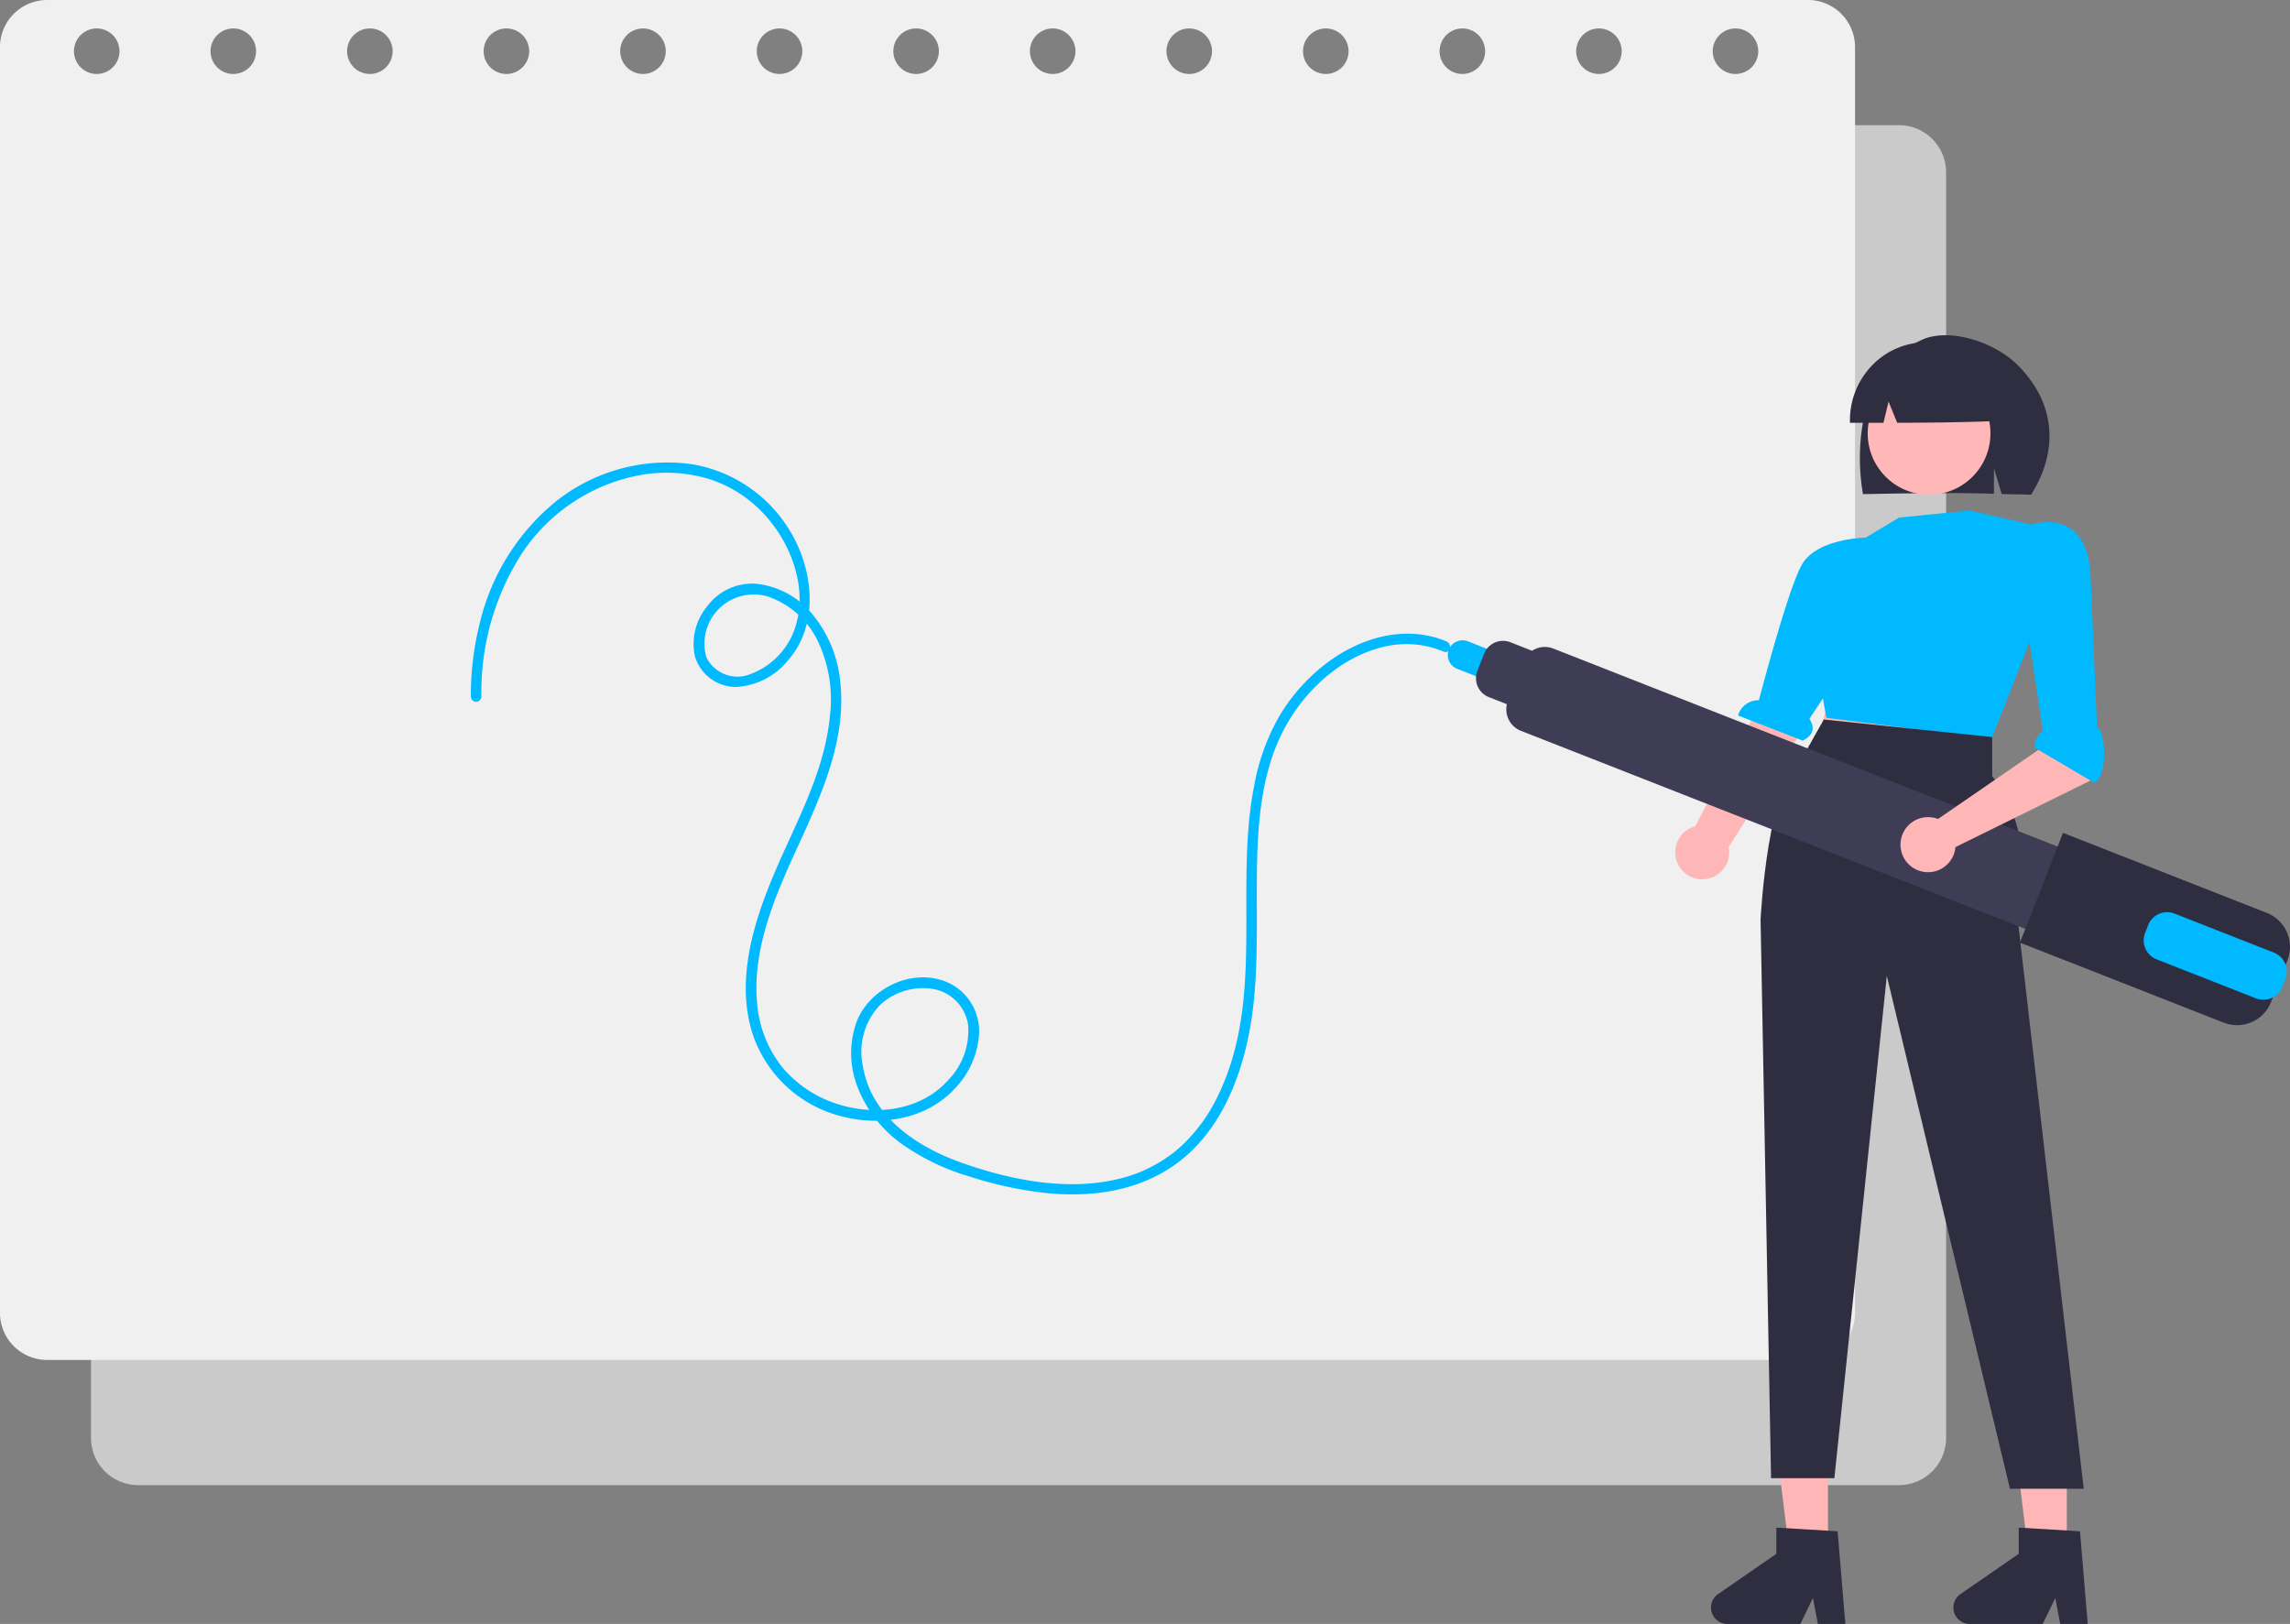 <svg xmlns="http://www.w3.org/2000/svg" width="218.346" height="154.846" viewBox="0 0 218.346 154.846">
  <rect x="0" y="0" width="218.346" height="154.846" fill="#808080" stroke="none"/>
  <g id="post_article" data-name="post article" transform="translate(-281.604 -3363.511)">
    <path id="Path_52" data-name="Path 52" d="M478.066,236.787H310.188a4.5,4.5,0,0,0-4.5,4.5V361.961a4.5,4.5,0,0,0,4.5,4.5H478.066a4.5,4.5,0,0,0,4.5-4.5V241.283a4.5,4.5,0,0,0-4.5-4.5ZM314.914,243.84a2.17,2.17,0,1,1,2.17-2.17,2.17,2.17,0,0,1-2.17,2.17Zm13.021,0a2.17,2.17,0,1,1,2.17-2.17,2.17,2.17,0,0,1-2.17,2.17Zm13.021,0a2.17,2.17,0,1,1,2.17-2.17,2.17,2.17,0,0,1-2.17,2.17Zm13.021,0a2.17,2.17,0,1,1,2.17-2.17,2.17,2.17,0,0,1-2.17,2.17Zm13.021,0a2.17,2.17,0,1,1,2.17-2.17,2.17,2.17,0,0,1-2.17,2.17Zm13.021,0a2.17,2.17,0,1,1,2.17-2.17,2.17,2.17,0,0,1-2.17,2.17Zm13.021,0a2.17,2.17,0,1,1,2.17-2.17,2.17,2.17,0,0,1-2.17,2.17Zm13.021,0a2.17,2.17,0,1,1,2.17-2.17,2.17,2.17,0,0,1-2.17,2.17Zm13.021,0a2.17,2.17,0,1,1,2.17-2.17,2.17,2.17,0,0,1-2.17,2.17Zm13.021,0a2.17,2.17,0,1,1,2.17-2.17,2.17,2.17,0,0,1-2.17,2.17Zm13.021,0a2.17,2.17,0,1,1,2.17-2.17,2.17,2.17,0,0,1-2.17,2.17Zm13.021,0a2.17,2.17,0,1,1,2.17-2.17,2.17,2.17,0,0,1-2.17,2.17Zm13.021,0a2.17,2.17,0,1,1,2.17-2.17,2.17,2.17,0,0,1-2.17,2.17Z" transform="translate(-15.406 3138.66)" fill="#cacaca"/>
    <path id="Path_53" data-name="Path 53" d="M452.146,201.147H284.267a4.5,4.5,0,0,0-4.5,4.5V326.321a4.5,4.5,0,0,0,4.5,4.5H452.146a4.5,4.5,0,0,0,4.5-4.5V205.643a4.5,4.5,0,0,0-4.5-4.5ZM288.994,208.2a2.17,2.17,0,1,1,2.17-2.17,2.17,2.17,0,0,1-2.17,2.17Zm13.021,0a2.17,2.17,0,1,1,2.17-2.17,2.17,2.17,0,0,1-2.17,2.17Zm13.021,0a2.17,2.17,0,1,1,2.17-2.17,2.17,2.17,0,0,1-2.17,2.17Zm13.021,0a2.17,2.17,0,1,1,2.17-2.17A2.17,2.17,0,0,1,328.058,208.2Zm13.021,0a2.17,2.17,0,1,1,2.17-2.17A2.17,2.17,0,0,1,341.079,208.2Zm13.021,0a2.17,2.17,0,1,1,2.17-2.17A2.17,2.17,0,0,1,354.1,208.2Zm13.021,0a2.17,2.17,0,1,1,2.17-2.17A2.17,2.17,0,0,1,367.122,208.2Zm13.021,0a2.17,2.17,0,1,1,2.17-2.17A2.17,2.17,0,0,1,380.143,208.2Zm13.021,0a2.17,2.17,0,1,1,2.17-2.17A2.17,2.17,0,0,1,393.164,208.2Zm13.021,0a2.17,2.17,0,1,1,2.17-2.17,2.17,2.17,0,0,1-2.17,2.17Zm13.021,0a2.17,2.17,0,1,1,2.17-2.17,2.17,2.17,0,0,1-2.17,2.17Zm13.021,0a2.17,2.17,0,1,1,2.17-2.17A2.17,2.17,0,0,1,432.228,208.2Zm13.021,0a2.17,2.17,0,1,1,2.17-2.17,2.17,2.17,0,0,1-2.17,2.17Z" transform="translate(1.833 3162.364)" fill="#f0f0f0"/>
    <path id="Path_54" data-name="Path 54" d="M414.832,355.1a24.423,24.423,0,0,1,3.867-13.652A17.3,17.3,0,0,1,429.9,334a14.009,14.009,0,0,1,6.726.39,12.157,12.157,0,0,1,5.151,3.312c2.693,2.879,4.354,7.473,2.792,11.307a7.057,7.057,0,0,1-4.017,3.926,3.3,3.3,0,0,1-4.279-1.593,4.7,4.7,0,0,1,5.835-5.787,8.228,8.228,0,0,1,4.783,4.226,12.99,12.99,0,0,1,1.159,7.285c-.538,5.411-3.336,10.227-5.4,15.153-1.915,4.579-3.507,9.876-2.033,14.811a12,12,0,0,0,8.511,8.086c3.8,1.019,8.247.294,10.947-2.747a8.2,8.2,0,0,0,2.215-5.248,5.129,5.129,0,0,0-2.535-4.523c-3.289-1.84-7.731.051-9.109,3.417a8.841,8.841,0,0,0,.112,6.477,11.965,11.965,0,0,0,4.139,5.26,21.913,21.913,0,0,0,6.441,3.106,36.626,36.626,0,0,0,7.265,1.577c4.709.5,9.623-.283,13.314-3.439,3.246-2.775,5.033-6.884,5.942-10.975,1.055-4.748.9-9.6.906-14.427.01-5.148.141-10.767,2.621-15.421,1.95-3.659,5.4-6.863,9.511-7.82a9.215,9.215,0,0,1,5.692.468c.6.25.855-.722.267-.969-3.954-1.658-8.3-.357-11.568,2.167a17.791,17.791,0,0,0-4.311,4.84,20.691,20.691,0,0,0-2.47,6.785c-1.9,9.707,1.04,20.187-3.394,29.414a15.964,15.964,0,0,1-3.616,4.973,13.574,13.574,0,0,1-6.138,3.12c-4.812,1.091-10.033.056-14.613-1.549-4.39-1.538-8.778-4.424-9.564-9.363a6.463,6.463,0,0,1,1.689-5.755,6.013,6.013,0,0,1,4.909-1.516,4.09,4.09,0,0,1,3.45,3.386,6.735,6.735,0,0,1-1.867,5.3c-2.735,3.077-7.306,3.508-11.016,2.158a11.369,11.369,0,0,1-4.739-3.253,11.2,11.2,0,0,1-2.5-6.356c-.434-5.268,1.844-10.334,3.984-15.005,2.18-4.759,4.523-9.984,3.97-15.352a11.844,11.844,0,0,0-2.594-6.491,8,8,0,0,0-5.5-3.012,5.362,5.362,0,0,0-4.591,2.133,5.625,5.625,0,0,0-1.192,4.765,4.083,4.083,0,0,0,3.884,2.95,6.825,6.825,0,0,0,4.983-2.52c2.783-3.168,2.513-7.856.708-11.44a13.517,13.517,0,0,0-9.9-7.289,17.077,17.077,0,0,0-12.734,3.406,21.274,21.274,0,0,0-7.469,11.846,27.993,27.993,0,0,0-.831,6.905.5.5,0,0,0,1,0Z" transform="translate(-87.327 3074.824)" fill="#00b9ff"/>
    <path id="Path_61" data-name="Path 61" d="M809.986,303.126a9.425,9.425,0,0,1,5.57-6.236c2.729-.935,6.725.489,8.776,2.534,3.753,3.74,3.868,8.319,1.29,12.379-.513-.027-2.282-.047-2.8-.067l-.734-2.447v2.423c-4.051-.125-8.269-.047-12.489.034A20.1,20.1,0,0,1,809.986,303.126Z" transform="translate(-350.364 3098.881)" fill="#2f2e41"/>
    <path id="Path_62" data-name="Path 62" d="M756.943,399.108a2.557,2.557,0,0,1,1.652-3.555l10.9-20.574,4.4,3.4-12.1,19.156a2.57,2.57,0,0,1-4.855,1.577Z" transform="translate(-315.369 3046.75)" fill="#ffb6b6"/>
    <path id="Path_63" data-name="Path 63" d="M658.6,413.1h-3.7l-1.758-14.253H658.6Z" transform="translate(-202.703 3098.243)" fill="#ffb6b6"/>
    <path id="Path_64" data-name="Path 64" d="M726.6,413.1h-3.7l-1.758-14.253H726.6Z" transform="translate(-247.929 3098.243)" fill="#ffb6b6"/>
    <path id="Path_65" data-name="Path 65" d="M683.077,196.022l.837,2.177-.167,2.177-16.076-2.009.5-1.842,1.842-2.177Z" transform="translate(-212.36 3234.253)" fill="#ffb6b6"/>
    <circle id="Ellipse_19" data-name="Ellipse 19" cx="5.853" cy="5.853" r="5.853" transform="translate(459.684 3398.979)" fill="#ffb7b7"/>
    <path id="Path_66" data-name="Path 66" d="M798.477,349.173l3.349-2.009,6.7-.67,5.92,1.34-.059,10.885-3.756,9.552-15.741-2.009-.6-3.369s-4.354-5.848.335-9.2Z" transform="translate(-339.146 3065.695)" fill="#00b9ff"/>
    <path id="Path_67" data-name="Path 67" d="M803.085,407.673v3.72s4.354,5.658,2.009,10.012l6.717,57.941h-7.033l-11.741-48.9-5,47.894H782l-1-53.25s.651-13.733,4.335-16.078L787.028,406Z" transform="translate(-331.53 3026.118)" fill="#2f2e41"/>
    <path id="Path_68" data-name="Path 68" d="M809.972,299.636a7.351,7.351,0,0,1,11.176,6.415c-3.271.15-6.708.19-10.193.2l-.824-2.016-.485,2.017q-1.593,0-3.191,0A7.506,7.506,0,0,1,809.972,299.636Z" transform="translate(-348.458 3097.574)" fill="#2f2e41"/>
    <path id="Path_69" data-name="Path 69" d="M695.458,387.191l-2.616-1.027a1.405,1.405,0,0,1,1.028-2.616l2.616,1.027a1.405,1.405,0,0,1-1.028,2.616Z" transform="translate(-272.304 3041.116)" fill="#00b9ff"/>
    <path id="Path_70" data-name="Path 70" d="M759.061,404.629l-51.7-20.3a2.2,2.2,0,0,0-2.019.213l-2.069-.813a1.933,1.933,0,0,0-2.506,1.092l-.642,1.634a1.933,1.933,0,0,0,1.092,2.506l1.721.676a2.2,2.2,0,0,0,1.34,2.539l51.7,20.3a2.209,2.209,0,0,0,2.864-1.249l1.467-3.735A2.209,2.209,0,0,0,759.061,404.629Z" transform="translate(-277.655 3041.022)" fill="#3f3d56"/>
    <path id="Path_71" data-name="Path 71" d="M874.272,456.365l-19.435-7.633,4.11-10.464,19.435,7.633a3.483,3.483,0,0,1,1.966,4.509l-1.567,3.989A3.483,3.483,0,0,1,874.272,456.365Z" transform="translate(-380.639 3004.658)" fill="#2f2e41"/>
    <path id="Path_72" data-name="Path 72" d="M900.776,469.071l-9.469-3.719a1.942,1.942,0,0,1-1.1-2.515l.294-.748a1.942,1.942,0,0,1,2.515-1.1l9.469,3.719a1.942,1.942,0,0,1,1.1,2.515l-.294.748a1.942,1.942,0,0,1-2.515,1.1Z" transform="translate(-404.076 2989.633)" fill="#00b9ff"/>
    <path id="Path_73" data-name="Path 73" d="M824,412.39a2.635,2.635,0,0,1,.4.122l10.217-7.033-.234-3,4.488-.945.931,5.278a2,2,0,0,1-1.085,2.142l-12.656,6.242a2.625,2.625,0,1,1-2.056-2.8Z" transform="translate(-358.01 3029.091)" fill="#ffb6b6"/>
    <path id="Path_76" data-name="Path 76" d="M853.641,371.3l5.693,3.349c1.34-.67,1.081-5.014.263-5.268l-.617-14.493c-.335-6.7-5.634-4.856-5.634-4.856l-2.4.5,1.674,7.033,1.819,12.135A2,2,0,0,0,853.641,371.3Z" transform="translate(-378.049 3063.496)" fill="#00b9ff"/>
    <path id="Path_77" data-name="Path 77" d="M786.733,354.22s-4.6.073-6.035,2.547c-1.15,1.981-3.3,9.883-4.113,12.958a2.009,2.009,0,0,0-1.987,1.454l6.163,2.392c1.34-.67.968-1.6.628-2.078l2.3-3.443,2.679-1.34,1.111-11.855Z" transform="translate(-327.273 3060.557)" fill="#00b9ff"/>
    <path id="Path_78" data-name="Path 78" d="M779.708,645.254h-2.622l-.468-2.476-1.2,2.476h-6.954a1.563,1.563,0,0,1-.888-2.85l5.554-3.835v-2.5l5.841.349Z" transform="translate(-322.154 2873.103)" fill="#2f2e41"/>
    <path id="Path_79" data-name="Path 79" d="M848.708,645.254h-2.622l-.468-2.476-1.2,2.476h-6.954a1.563,1.563,0,0,1-.888-2.85l5.554-3.835v-2.5l5.841.349Z" transform="translate(-368.045 2873.103)" fill="#2f2e41"/>
  </g>
</svg>
